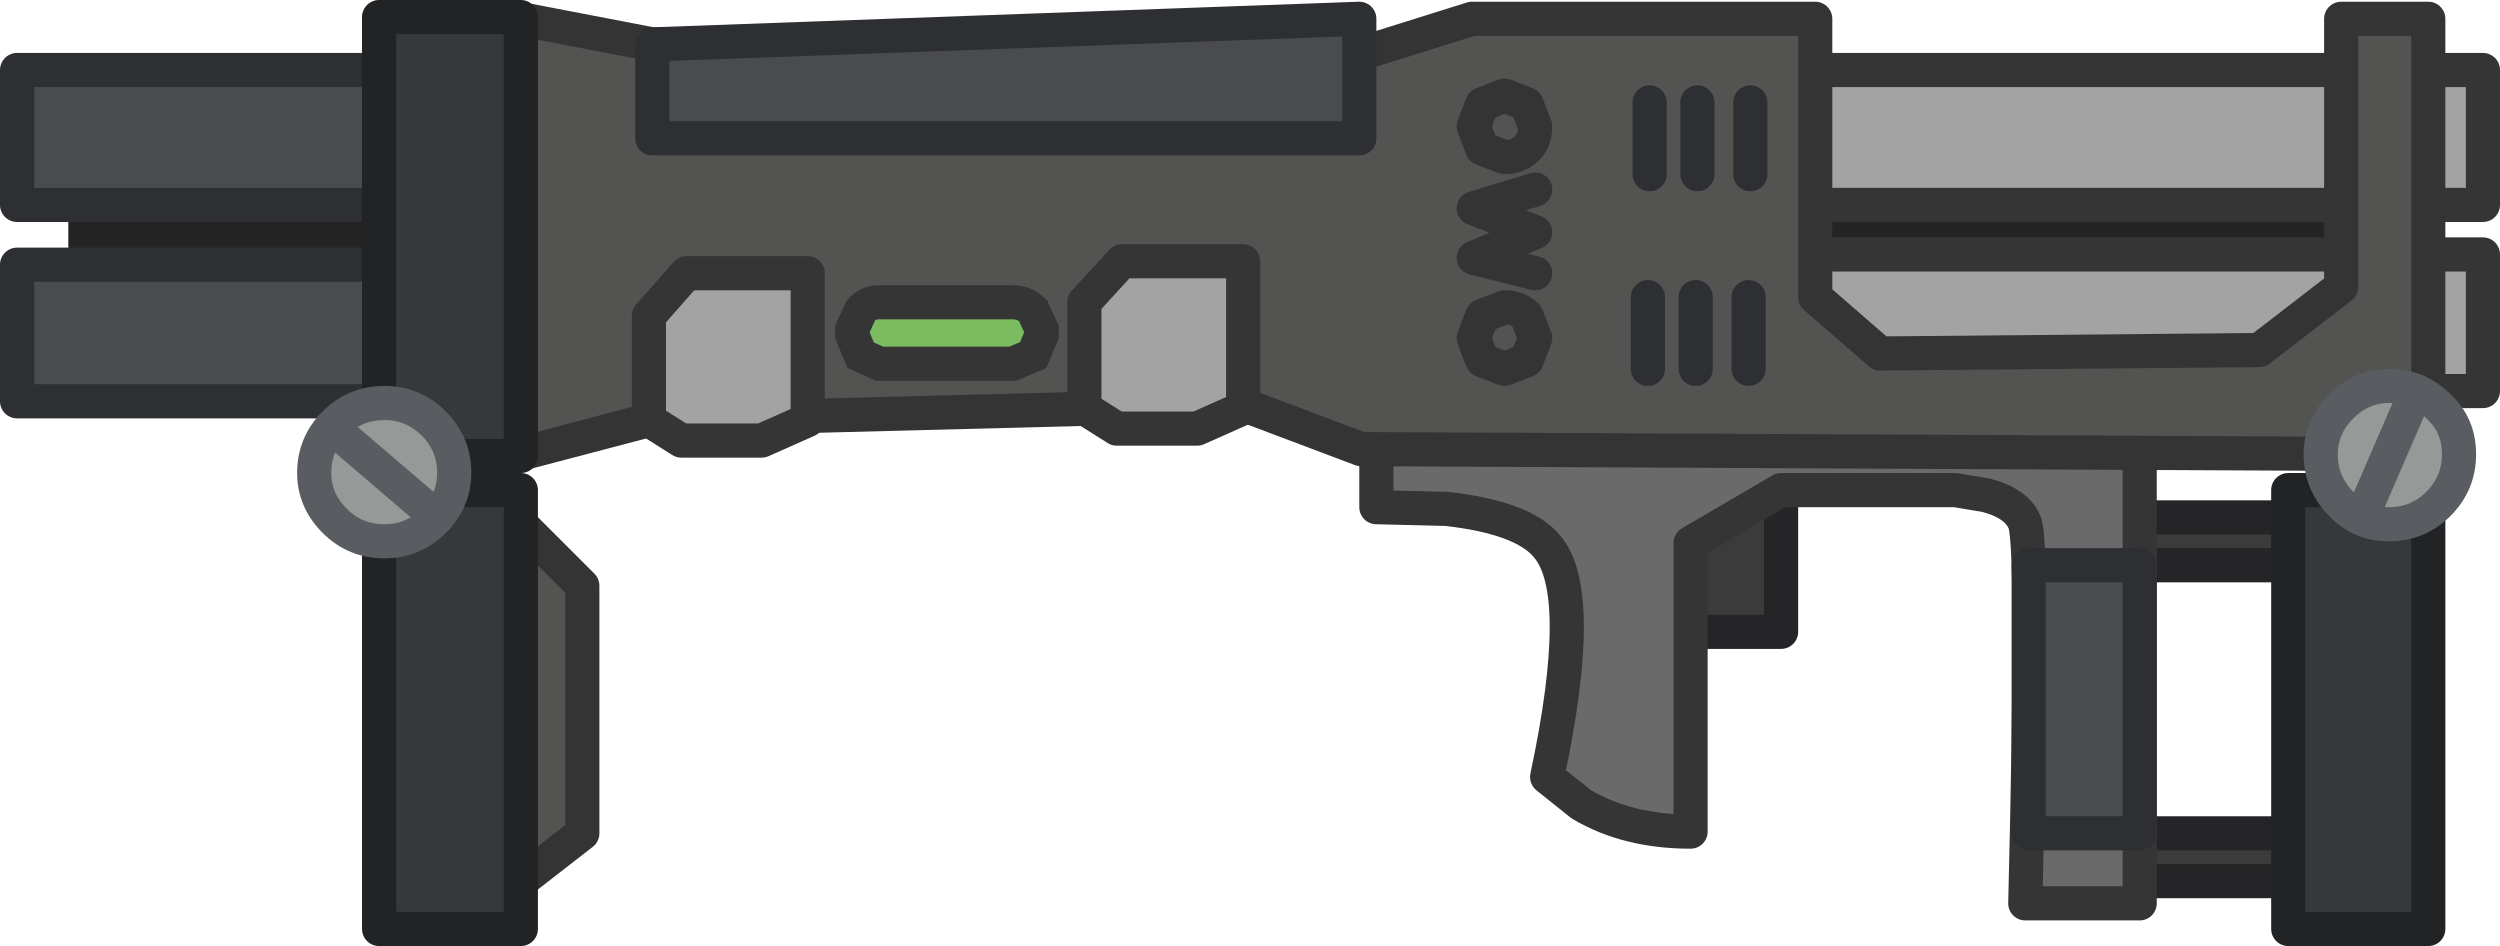 <?xml version="1.0" encoding="UTF-8" standalone="no"?>
<svg xmlns:ffdec="https://www.free-decompiler.com/flash" xmlns:xlink="http://www.w3.org/1999/xlink" ffdec:objectType="shape" height="27.7px" width="73.2px" xmlns="http://www.w3.org/2000/svg">
  <g transform="matrix(1.0, 0.0, 0.0, 1.0, 50.4, 7.4)">
    <path d="M-38.35 1.3 L-48.4 1.3 -48.4 -2.3 -38.35 -2.3 -38.35 1.3" fill="#242424" fill-rule="evenodd" stroke="none"/>
    <path d="M-39.3 -1.4 L-49.9 -1.4 -49.9 -5.35 -39.3 -5.35 -39.3 -1.4" fill="#4a4b4d" fill-rule="evenodd" stroke="none"/>
    <path d="M-39.3 -1.4 L-49.9 -1.4 -49.9 -5.35 -39.3 -5.35 -39.3 -1.4 Z" fill="none" stroke="#2d2f33" stroke-linecap="round" stroke-linejoin="round" stroke-width="1.0"/>
    <path d="M-39.3 4.35 L-49.9 4.35 -49.9 0.35 -39.3 0.35 -39.3 4.35" fill="#4a4b4d" fill-rule="evenodd" stroke="none"/>
    <path d="M-39.3 4.35 L-49.9 4.35 -49.9 0.35 -39.3 0.35 -39.3 4.35 Z" fill="none" stroke="#2d2f33" stroke-linecap="round" stroke-linejoin="round" stroke-width="1.0"/>
    <path d="M1.75 11.1 L-1.5 11.1 -1.5 6.95 1.75 6.95 1.75 11.1" fill="#3b3b3c" fill-rule="evenodd" stroke="none"/>
    <path d="M1.75 11.1 L-1.5 11.1 -1.5 6.95 1.75 6.95 1.75 11.1 Z" fill="none" stroke="#252527" stroke-linecap="round" stroke-linejoin="round" stroke-width="1.0"/>
    <path d="M16.9 18.4 L11.8 18.4 11.8 17.0 16.9 17.0 16.9 18.4" fill="#3b3b3c" fill-rule="evenodd" stroke="none"/>
    <path d="M16.9 18.4 L11.8 18.4 11.8 17.0 16.9 17.0 16.9 18.4 Z" fill="none" stroke="#252527" stroke-linecap="round" stroke-linejoin="round" stroke-width="1.0"/>
    <path d="M16.9 9.15 L11.8 9.15 11.8 7.75 16.9 7.75 16.9 9.15" fill="#3b3b3c" fill-rule="evenodd" stroke="none"/>
    <path d="M16.9 9.15 L11.8 9.15 11.8 7.75 16.9 7.75 16.9 9.15 Z" fill="none" stroke="#252527" stroke-linecap="round" stroke-linejoin="round" stroke-width="1.0"/>
    <path d="M-8.05 7.5 L-10.1 7.45 -10.1 5.1 12.25 5.1 12.25 19.05 8.9 19.05 Q9.15 8.95 8.9 7.95 8.7 7.35 7.75 7.1 L6.85 6.95 1.75 6.95 -0.9 8.5 -0.9 16.95 Q-2.75 16.95 -4.1 16.15 L-5.1 15.35 Q-3.95 9.95 -5.1 8.6 -5.8 7.75 -8.05 7.5" fill="#6a6a6a" fill-rule="evenodd" stroke="none"/>
    <path d="M-8.05 7.5 L-10.1 7.45 -10.1 5.1 12.25 5.1 12.25 19.05 8.9 19.05 Q9.15 8.95 8.9 7.95 8.7 7.35 7.75 7.1 L6.85 6.95 1.75 6.95 -0.9 8.5 -0.9 16.95 Q-2.75 16.95 -4.1 16.15 L-5.1 15.35 Q-3.95 9.95 -5.1 8.6 -5.8 7.75 -8.05 7.5 Z" fill="none" stroke="#353536" stroke-linecap="round" stroke-linejoin="round" stroke-width="1.0"/>
    <path d="M12.25 17.0 L9.0 17.0 9.0 9.15 12.25 9.15 12.25 17.0" fill="#4a4b4d" fill-rule="evenodd" stroke="none"/>
    <path d="M12.25 17.0 L9.0 17.0 9.0 9.15 12.25 9.15 12.25 17.0 Z" fill="none" stroke="#2d2f33" stroke-linecap="round" stroke-linejoin="round" stroke-width="1.0"/>
    <path d="M19.45 1.3 L-23.65 1.3 -23.65 -3.05 19.45 -3.05 19.45 1.3" fill="#242424" fill-rule="evenodd" stroke="none"/>
    <path d="M22.3 -1.4 L-34.0 -1.4 -34.0 -5.35 22.3 -5.35 22.3 -1.4" fill="#a3a3a3" fill-rule="evenodd" stroke="none"/>
    <path d="M22.3 -1.4 L-34.0 -1.4 -34.0 -5.35 22.3 -5.35 22.3 -1.4 Z" fill="none" stroke="#353536" stroke-linecap="round" stroke-linejoin="round" stroke-width="1.0"/>
    <path d="M22.3 4.05 L-34.0 4.05 -34.0 0.05 22.3 0.05 22.3 4.05" fill="#a3a3a3" fill-rule="evenodd" stroke="none"/>
    <path d="M22.3 4.05 L-34.0 4.05 -34.0 0.05 22.3 0.05 22.3 4.05 Z" fill="none" stroke="#353536" stroke-linecap="round" stroke-linejoin="round" stroke-width="1.0"/>
    <path d="M20.7 -6.85 L20.7 5.9 -10.55 5.75 -14.0 4.45 -31.4 4.9 -35.2 5.9 -39.3 5.9 -39.3 -6.85 -35.2 -6.85 -31.3 -6.1 -10.65 -5.8 -7.3 -6.85 2.75 -6.85 2.75 1.3 4.65 2.95 15.75 2.85 18.15 1.0 18.15 -6.85 20.7 -6.85" fill="#535352" fill-rule="evenodd" stroke="none"/>
    <path d="M20.7 -6.85 L20.7 5.9 -10.55 5.75 -14.0 4.45 -31.4 4.9 -35.2 5.9 -39.3 5.9 -39.3 -6.85 -35.2 -6.85 -31.3 -6.1 -10.65 -5.8 -7.3 -6.85 2.75 -6.85 2.75 1.3 4.65 2.95 15.75 2.85 18.15 1.0 18.15 -6.85 20.7 -6.85 Z" fill="none" stroke="#343434" stroke-linecap="round" stroke-linejoin="round" stroke-width="1.0"/>
    <path d="M-35.15 5.95 L-39.3 5.95 -39.3 -6.9 -35.15 -6.9 -35.15 5.95" fill="#37383a" fill-rule="evenodd" stroke="none"/>
    <path d="M-35.15 5.95 L-39.3 5.95 -39.3 -6.9 -35.15 -6.9 -35.15 5.95 Z" fill="none" stroke="#222324" stroke-linecap="round" stroke-linejoin="round" stroke-width="1.0"/>
    <path d="M0.85 -4.4 L0.85 -2.3" fill="none" stroke="#2d2f33" stroke-linecap="round" stroke-linejoin="round" stroke-width="1.0"/>
    <path d="M-0.7 -4.4 L-0.7 -2.3" fill="none" stroke="#2d2f33" stroke-linecap="round" stroke-linejoin="round" stroke-width="1.0"/>
    <path d="M-2.1 -4.4 L-2.1 -2.3" fill="none" stroke="#2d2f33" stroke-linecap="round" stroke-linejoin="round" stroke-width="1.0"/>
    <path d="M0.8 1.3 L0.8 3.4" fill="none" stroke="#2d2f33" stroke-linecap="round" stroke-linejoin="round" stroke-width="1.0"/>
    <path d="M-0.75 1.3 L-0.75 3.4" fill="none" stroke="#2d2f33" stroke-linecap="round" stroke-linejoin="round" stroke-width="1.0"/>
    <path d="M-2.15 1.3 L-2.15 3.4" fill="none" stroke="#2d2f33" stroke-linecap="round" stroke-linejoin="round" stroke-width="1.0"/>
    <path d="M-31.4 4.9 L-31.4 1.85 -30.3 0.6 -26.75 0.6 -26.75 4.9 -28.1 5.5 -30.45 5.5 -31.4 4.9" fill="#a3a3a3" fill-rule="evenodd" stroke="none"/>
    <path d="M-31.4 4.9 L-31.4 1.85 -30.3 0.6 -26.75 0.6 -26.75 4.9 -28.1 5.5 -30.45 5.5 -31.4 4.9 Z" fill="none" stroke="#353536" stroke-linecap="round" stroke-linejoin="round" stroke-width="1.0"/>
    <path d="M-18.65 4.55 L-18.65 1.45 -17.55 0.25 -14.0 0.25 -14.0 4.55 -15.35 5.15 -17.7 5.15 -18.65 4.55" fill="#a3a3a3" fill-rule="evenodd" stroke="none"/>
    <path d="M-18.65 4.55 L-18.65 1.45 -17.55 0.25 -14.0 0.25 -14.0 4.55 -15.35 5.15 -17.7 5.15 -18.65 4.55 Z" fill="none" stroke="#353536" stroke-linecap="round" stroke-linejoin="round" stroke-width="1.0"/>
    <path d="M-25.2 3.0 L-25.45 2.4 -25.45 2.25 -25.2 1.7 Q-25.0 1.45 -24.65 1.45 L-20.75 1.45 Q-20.4 1.45 -20.15 1.7 L-19.9 2.25 -19.9 2.4 -20.15 3.0 -20.75 3.25 -24.65 3.25 -25.2 3.0" fill="#7bbc61" fill-rule="evenodd" stroke="none"/>
    <path d="M-25.2 3.0 L-25.45 2.4 -25.45 2.25 -25.2 1.7 Q-25.0 1.45 -24.65 1.45 L-20.75 1.45 Q-20.4 1.45 -20.15 1.7 L-19.9 2.25 -19.9 2.4 -20.15 3.0 -20.75 3.25 -24.65 3.25 -25.2 3.0 Z" fill="none" stroke="#353536" stroke-linecap="butt" stroke-linejoin="miter-clip" stroke-miterlimit="10.0" stroke-width="1.0"/>
    <path d="M-10.6 -3.35 L-31.3 -3.35 -31.3 -6.1 -10.6 -6.85 -10.6 -3.35" fill="#4a4b4d" fill-rule="evenodd" stroke="none"/>
    <path d="M-10.6 -3.35 L-31.3 -3.35 -31.3 -6.1 -10.6 -6.85 -10.6 -3.35 Z" fill="none" stroke="#2d2f33" stroke-linecap="round" stroke-linejoin="round" stroke-width="1.0"/>
    <path d="M-6.35 -2.8 L-7.0 -3.05 -7.25 -3.7 -7.0 -4.35 -6.35 -4.6 -5.7 -4.35 -5.45 -3.7 Q-5.45 -3.3 -5.7 -3.05 -5.95 -2.8 -6.35 -2.8" fill="#535352" fill-rule="evenodd" stroke="none"/>
    <path d="M-6.35 -2.8 L-7.0 -3.05 -7.25 -3.7 -7.0 -4.35 -6.35 -4.6 -5.7 -4.35 -5.45 -3.7 Q-5.45 -3.3 -5.7 -3.05 -5.95 -2.8 -6.35 -2.8 Z" fill="none" stroke="#343434" stroke-linecap="round" stroke-linejoin="round" stroke-width="1.0"/>
    <path d="M-6.35 3.4 L-7.0 3.15 -7.25 2.5 -7.0 1.85 -6.35 1.6 Q-5.95 1.6 -5.7 1.85 L-5.45 2.5 -5.7 3.15 -6.35 3.4" fill="#535352" fill-rule="evenodd" stroke="none"/>
    <path d="M-6.35 3.4 L-7.0 3.15 -7.25 2.5 -7.0 1.85 -6.35 1.6 Q-5.95 1.6 -5.7 1.85 L-5.45 2.5 -5.7 3.15 -6.35 3.4 Z" fill="none" stroke="#343434" stroke-linecap="round" stroke-linejoin="round" stroke-width="1.0"/>
    <path d="M-5.45 -0.6 L-7.25 -1.3 -5.45 -1.85 -5.45 -0.6 -5.45 0.6 -7.25 0.15 -5.45 -0.6" fill="#535352" fill-rule="evenodd" stroke="none"/>
    <path d="M-5.45 -1.85 L-7.25 -1.3 -5.45 -0.6 -7.25 0.15 -5.45 0.6" fill="none" stroke="#343434" stroke-linecap="round" stroke-linejoin="round" stroke-width="1.0"/>
    <path d="M-35.15 7.95 L-33.35 9.75 -33.35 17.0 -35.15 18.4 -35.15 7.95" fill="#535352" fill-rule="evenodd" stroke="none"/>
    <path d="M-35.15 7.95 L-33.35 9.75 -33.35 17.0 -35.15 18.4" fill="none" stroke="#343434" stroke-linecap="round" stroke-linejoin="round" stroke-width="1.0"/>
    <path d="M-35.15 6.95 L-35.15 19.8 -39.3 19.8 -39.3 6.95 -35.15 6.95" fill="#37383a" fill-rule="evenodd" stroke="none"/>
    <path d="M-35.15 6.95 L-35.15 19.8 -39.3 19.8 -39.3 6.95 -35.15 6.95 Z" fill="none" stroke="#222324" stroke-linecap="round" stroke-linejoin="round" stroke-width="1.0"/>
    <path d="M20.7 6.95 L20.7 19.8 16.6 19.8 16.6 6.95 20.7 6.95" fill="#37383a" fill-rule="evenodd" stroke="none"/>
    <path d="M20.7 6.95 L20.7 19.8 16.6 19.8 16.6 6.95 20.7 6.95 Z" fill="none" stroke="#222324" stroke-linecap="round" stroke-linejoin="round" stroke-width="1.0"/>
    <path d="M-37.1 6.45 Q-37.1 7.25 -37.7 7.85 -38.3 8.45 -39.15 8.45 -40.0 8.45 -40.6 7.85 -41.2 7.25 -41.2 6.45 -41.2 5.6 -40.6 5.0 -40.0 4.4 -39.15 4.4 -38.3 4.4 -37.7 5.0 -37.1 5.6 -37.1 6.45" fill="#979898" fill-rule="evenodd" stroke="none"/>
    <path d="M-37.1 6.45 Q-37.1 7.25 -37.7 7.85 -38.3 8.45 -39.15 8.45 -40.0 8.45 -40.6 7.85 -41.2 7.25 -41.2 6.45 -41.2 5.6 -40.6 5.0 -40.0 4.4 -39.15 4.4 -38.3 4.4 -37.7 5.0 -37.1 5.6 -37.1 6.45 Z" fill="none" stroke="#595c60" stroke-linecap="round" stroke-linejoin="round" stroke-width="1.0"/>
    <path d="M-40.7 5.1 L-37.6 7.75" fill="none" stroke="#595c60" stroke-linecap="round" stroke-linejoin="round" stroke-width="1.0"/>
    <path d="M21.6 5.9 Q21.6 6.75 21.0 7.35 20.4 7.95 19.55 7.95 18.7 7.95 18.15 7.35 17.55 6.75 17.55 5.9 17.55 5.1 18.15 4.5 18.75 3.9 19.55 3.9 20.4 3.9 21.0 4.5 21.6 5.05 21.6 5.9" fill="#979898" fill-rule="evenodd" stroke="none"/>
    <path d="M21.6 5.9 Q21.6 6.75 21.0 7.35 20.4 7.95 19.55 7.95 18.7 7.95 18.15 7.35 17.55 6.75 17.55 5.9 17.55 5.1 18.15 4.5 18.75 3.9 19.55 3.9 20.4 3.9 21.0 4.5 21.6 5.05 21.6 5.9 Z" fill="none" stroke="#595c60" stroke-linecap="round" stroke-linejoin="round" stroke-width="1.0"/>
    <path d="M20.35 4.05 L18.75 7.75" fill="none" stroke="#595c60" stroke-linecap="round" stroke-linejoin="round" stroke-width="1.0"/>
  </g>
</svg>
